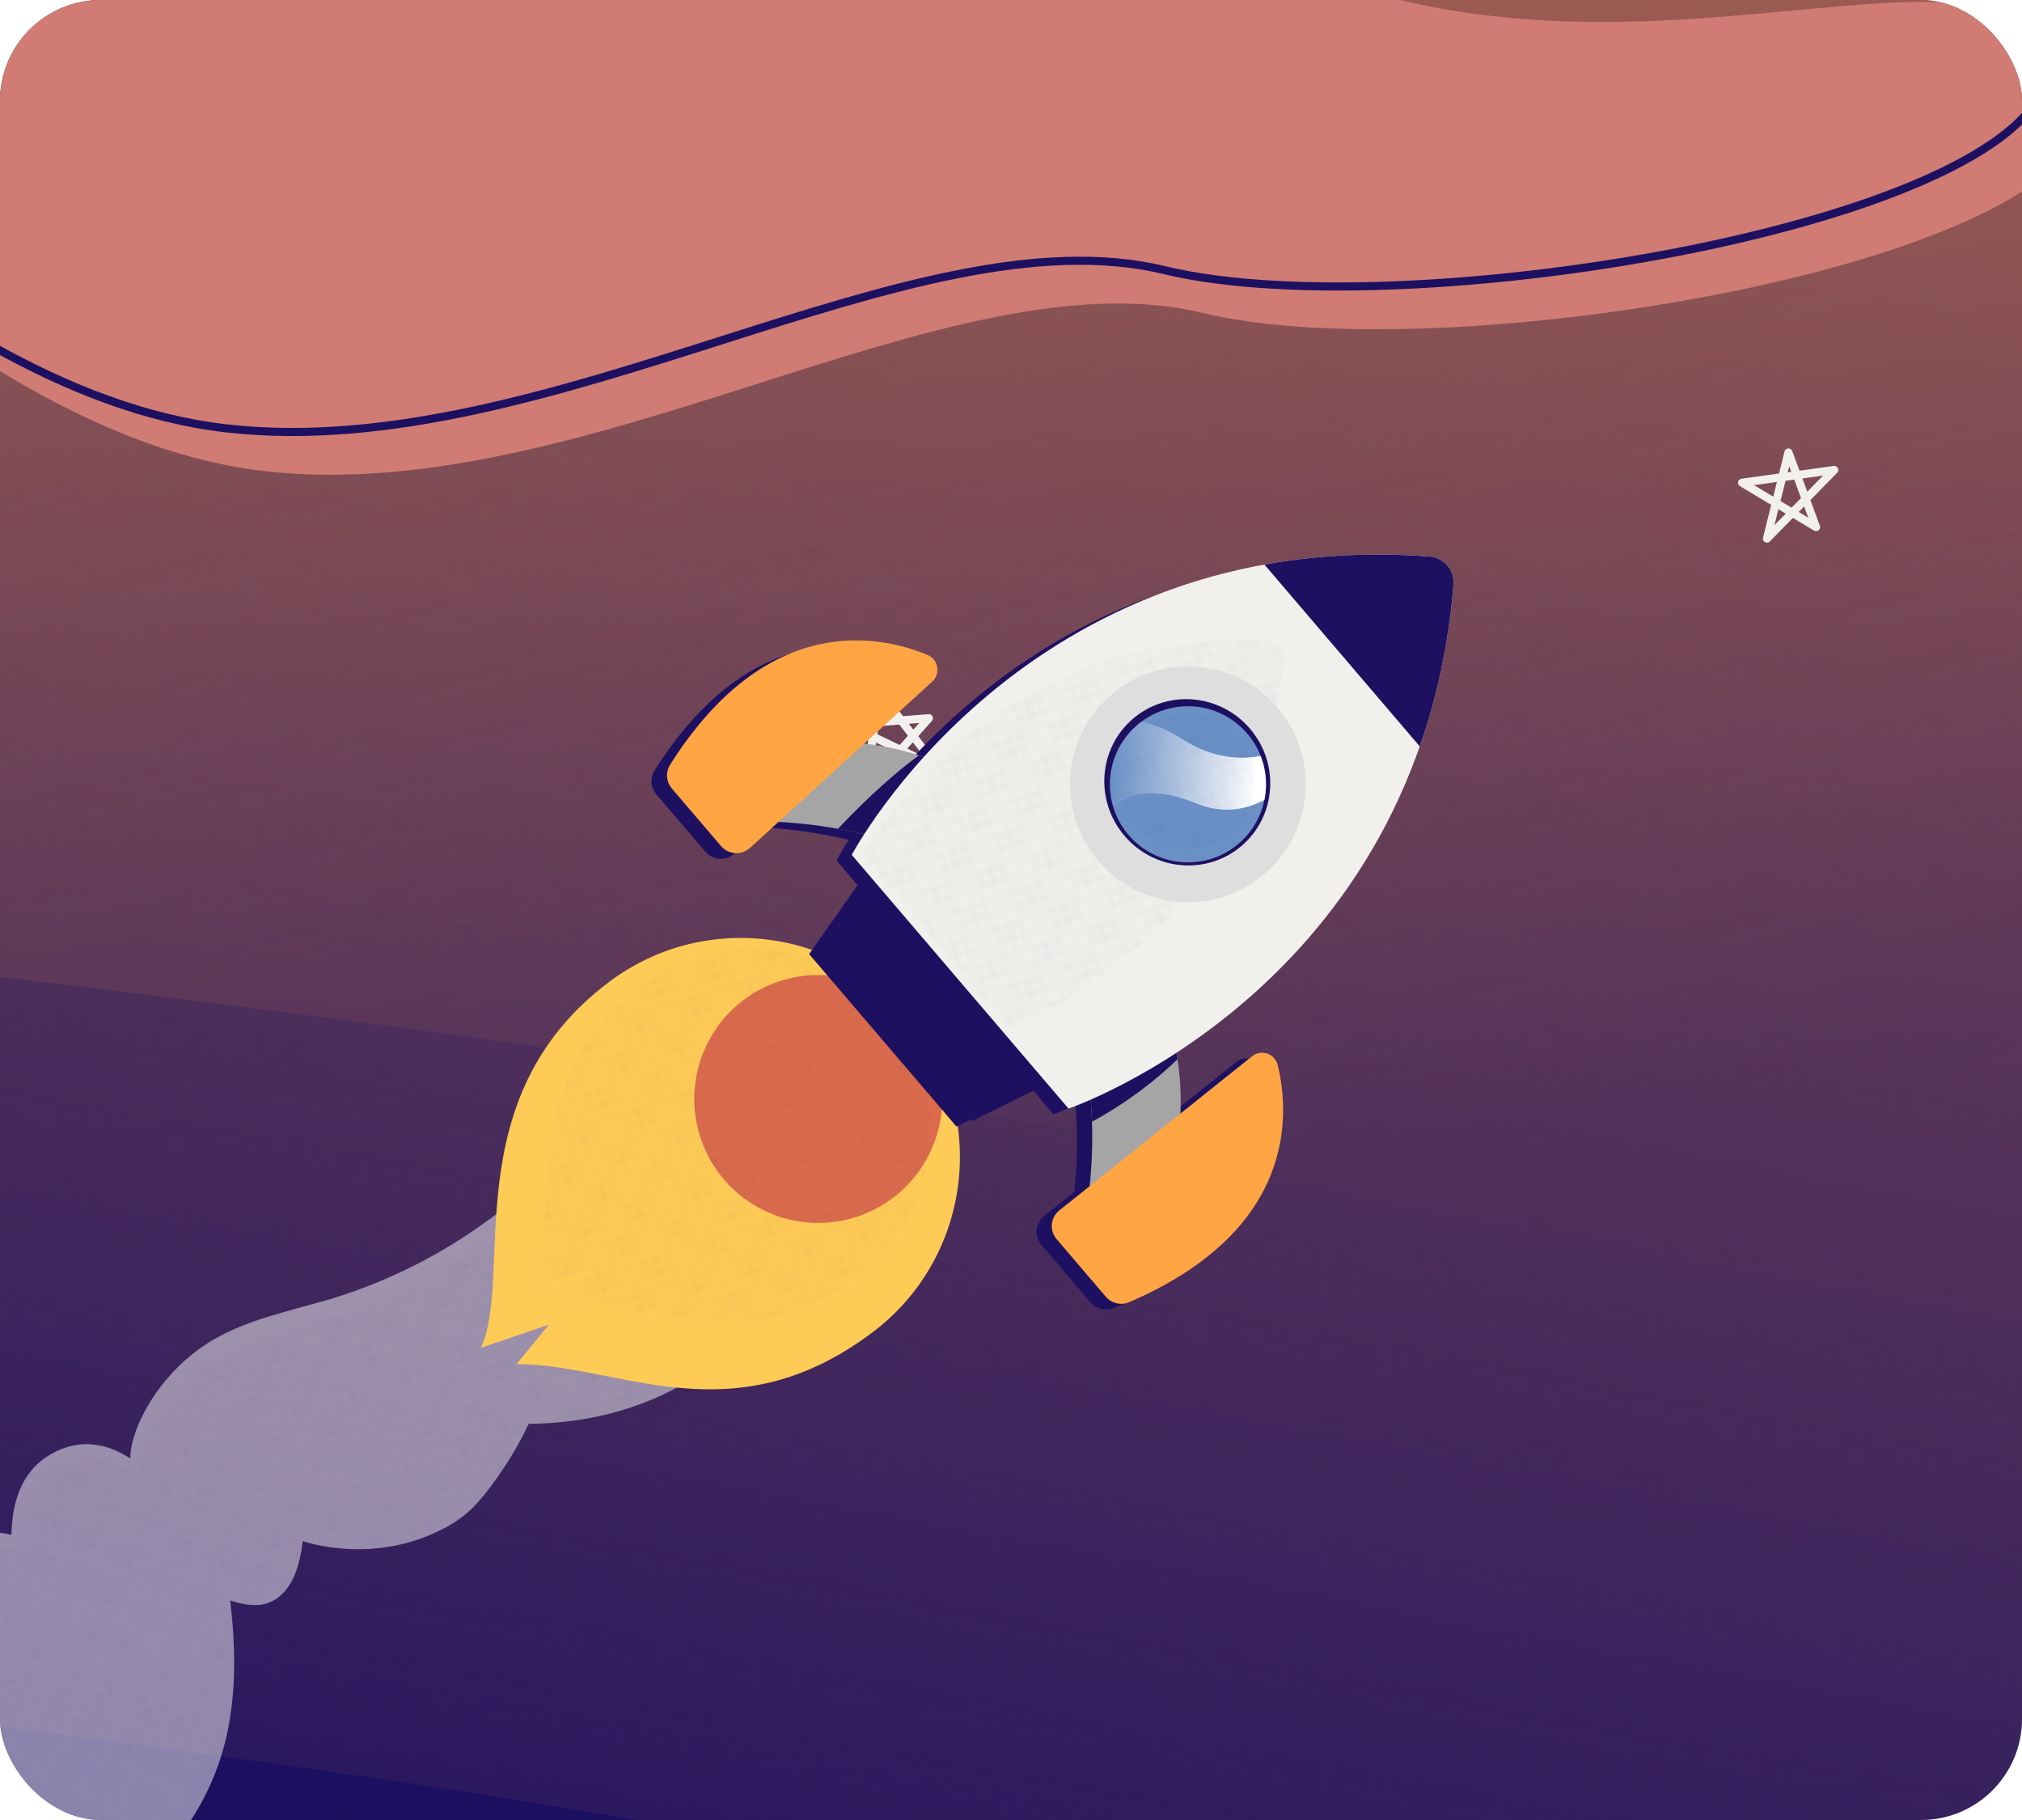 <?xml version="1.0" encoding="UTF-8"?><svg xmlns="http://www.w3.org/2000/svg" xmlns:xlink="http://www.w3.org/1999/xlink" viewBox="0 0 200 180"><defs><style>.cls-1{fill:url(#_40_10_ppp-3);}.cls-1,.cls-2,.cls-3,.cls-4,.cls-5,.cls-6,.cls-7,.cls-8,.cls-9,.cls-10,.cls-11,.cls-12,.cls-13,.cls-14,.cls-15,.cls-16,.cls-17,.cls-18,.cls-19,.cls-20{stroke-width:0px;}.cls-1,.cls-4,.cls-18,.cls-19,.cls-20{opacity:.25;}.cls-1,.cls-4,.cls-18,.cls-19,.cls-20,.cls-21{mix-blend-mode:overlay;}.cls-2{fill:url(#Dégradé_sans_nom_51);mix-blend-mode:hard-light;}.cls-3{fill:#fdfdfd;opacity:.5;}.cls-4{fill:url(#_40_10_ppp-4);}.cls-5{fill:#db6b4c;}.cls-6{fill:#ffa544;}.cls-22{clip-path:url(#clippath-2);}.cls-23{isolation:isolate;}.cls-7{fill:#d07b73;mix-blend-mode:soft-light;}.cls-8,.cls-24,.cls-21{fill:none;}.cls-9{fill:#a5a5a5;}.cls-10{fill:url(#Dégradé_sans_nom_58);}.cls-25{clip-path:url(#clippath-1);}.cls-11{fill:#ffcb57;}.cls-12{fill:#6a90c6;}.cls-13{fill:#1d1061;}.cls-14{fill:#f2f0ec;}.cls-15{fill:#dedede;}.cls-16{fill:url(#Dégradé_sans_nom_64);}.cls-17{fill:url(#Dégradé_sans_nom_59);}.cls-26{clip-path:url(#clippath);}.cls-18{fill:url(#_40_10_ppp-2);}.cls-24{stroke:#1d1061;}.cls-24,.cls-21{stroke-linecap:round;stroke-linejoin:round;stroke-width:.8px;}.cls-19{fill:url(#_40_10_ppp-5);}.cls-20{fill:url(#_40_10_ppp);}.cls-21{stroke:#f2f0ec;}</style><clipPath id="clippath"><rect class="cls-8" width="200" height="180" rx="10" ry="10"/></clipPath><pattern id="_40_10_ppp" x="0" y="0" width="4.93" height="4.93" patternTransform="translate(8382.81 9269.18) scale(2.08)" patternUnits="userSpaceOnUse" viewBox="0 0 4.93 4.93"><rect class="cls-8" y="0" width="4.93" height="4.93"/><circle class="cls-13" cx="4.41" cy="4.41" r=".52"/><circle class="cls-13" cx="1.82" cy="4.41" r=".52"/><path class="cls-13" d="M4.41,2.34c.29,0,.52-.23.52-.52s-.23-.52-.52-.52-.52.23-.52.52.23.52.52.52Z"/><path class="cls-13" d="M1.82,2.34c.29,0,.52-.23.52-.52s-.23-.52-.52-.52-.52.23-.52.52.23.52.52.52Z"/><path class="cls-13" d="M.52,3.63c.29,0,.52-.23.52-.52s-.23-.52-.52-.52S0,2.83,0,3.11s.23.52.52.52Z"/><circle class="cls-13" cx="3.11" cy="3.11" r=".52"/><path class="cls-13" d="M.52,1.04c.29,0,.52-.23.52-.52S.81,0,.52,0,0,.23,0,.52s.23.52.52.52Z"/><circle class="cls-13" cx="3.11" cy=".52" r=".52"/></pattern><linearGradient id="Dégradé_sans_nom_58" x1="-1013.01" y1="79.77" x2="-582.38" y2="19.9" gradientTransform="translate(-163.93 1231.2) rotate(90) scale(1 -1)" gradientUnits="userSpaceOnUse"><stop offset="0" stop-color="#6a90c6" stop-opacity="0"/><stop offset="1" stop-color="#6a90c6"/></linearGradient><linearGradient id="Dégradé_sans_nom_59" x1="-2077.17" y1="268.61" x2="-1609.42" y2="181.7" gradientTransform="translate(129.84 -1902.87) rotate(-90) scale(1 -1)" gradientUnits="userSpaceOnUse"><stop offset="0" stop-color="#ffa544" stop-opacity="0"/><stop offset="1" stop-color="#db6b4c"/></linearGradient><linearGradient id="Dégradé_sans_nom_51" x1="-2062.93" y1="187.39" x2="-1597.2" y2="295.75" gradientTransform="translate(129.84 -1902.87) rotate(-90) scale(1 -1)" gradientUnits="userSpaceOnUse"><stop offset="0" stop-color="#ffa544" stop-opacity="0"/><stop offset="1" stop-color="#db6b4c"/></linearGradient><clipPath id="clippath-1"><rect class="cls-8" width="200" height="180" rx="10" ry="10"/></clipPath><pattern id="_40_10_ppp-2" patternTransform="translate(-5153.35 703.75) rotate(26.65) scale(.82)" xlink:href="#_40_10_ppp"/><pattern id="_40_10_ppp-3" patternTransform="translate(-5152.32 704.17) rotate(26.65) scale(.82)" xlink:href="#_40_10_ppp"/><pattern id="_40_10_ppp-4" patternTransform="translate(-5152.32 704.17) rotate(26.65) scale(.82)" xlink:href="#_40_10_ppp"/><clipPath id="clippath-2"><circle class="cls-8" cx="117.5" cy="77.57" r="7.72"/></clipPath><linearGradient id="Dégradé_sans_nom_64" x1="758.5" y1="130.94" x2="768.11" y2="120.33" gradientTransform="translate(-283.21 -585.38) rotate(49.49)" gradientUnits="userSpaceOnUse"><stop offset="0" stop-color="#fff" stop-opacity="0"/><stop offset="1" stop-color="#fff"/></linearGradient><pattern id="_40_10_ppp-5" patternTransform="translate(-5152.32 704.17) rotate(26.65) scale(.82)" xlink:href="#_40_10_ppp"/></defs><g class="cls-23"><g id="BG_4"><g class="cls-26"><rect class="cls-13" x="-599.71" y="-230.29" width="986.65" height="822.97"/><rect class="cls-20" x="-599.71" y="-230.29" width="986.65" height="822.97"/><path class="cls-10" d="M386.94,592.69V212.12c-249.49-99.28-431.82,36.26-663.99,22.18-150.75-9.14-188.29-99.44-322.66-70.81v429.19s986.65,0,986.65,0Z"/><path class="cls-17" d="M-599.71-230.29V122.73c154.03,72.7,343.77,22.27,549.41,42.46,250.75,24.62,272.22,72.72,437.24,65.09V-230.29s-986.65,0-986.65,0Z"/><path class="cls-2" d="M-599.71-230.29V130.61C-445.68,203.3-255.94,71.02-50.3,91.21c250.75,24.62,272.22,59.84,437.24,52.21V-230.29s-986.65,0-986.65,0Z"/><polygon class="cls-21" points="92.69 75.89 87.02 68.48 85.51 78.2 91.88 71.03 83.84 71.66 92.69 75.89"/><polygon class="cls-21" points="174.77 53.27 176.9 44.75 179.63 52.13 172.31 47.74 181.43 46.48 174.77 53.27"/><path class="cls-7" d="M75.13-29.57C46.87-30.24,36.52-10.16,3.69-10.85c-20.5-.43-47.01-14.35-64.52-15.21-29.82-1.46-58.27,10.37-57.01,19.7,1.87,13.88,38.45-1.51,63.78,5.71C-33.49,5.21-5.7,42.98,26.2,46.6c31.91,3.61,67.83-21.68,92.75-15.65,24.92,6.03,91.29-5.63,87.2-21.71-5.15-20.25-40.47,1.82-76.29-11.89-21.06-8.06-24.75-26.21-54.73-26.92Z"/><path class="cls-24" d="M71.37-33.79C43.1-34.46,32.76-14.39-.07-15.08c-20.5-.43-47.01-14.35-64.52-15.21-29.82-1.46-58.27,10.37-57.01,19.7,1.87,13.88,38.45-1.51,63.78,5.71C-37.25.99-9.47,38.76,22.44,42.37c31.91,3.61,67.83-21.68,92.75-15.65,24.92,6.03,91.29-5.63,87.2-21.71-5.15-20.25-40.47,1.82-76.29-11.89-21.06-8.06-24.75-26.21-54.73-26.92Z"/></g><g class="cls-25"><g id="E1"><path class="cls-3" d="M70.43,135c.93-.72,1.81-1.48,2.62-2.28l-13.38-23.44c-3.04,4.2-6.71,7.91-11,11.12-4.89,3.63-10.22,6.32-15.98,8.08-2.63.72-4.59,1.27-5.9,1.66-2.28.69-4.15,1.47-5.62,2.32-1.65.96-3.12,2.17-4.4,3.62-1.29,1.45-2.32,3.05-3.08,4.8-.53,1.28-.8,2.4-.8,3.36-2.68-1.72-5.29-1.87-7.82-.44-2.55,1.43-3.86,4.09-3.94,8-1.75-.4-3.67-.51-5.76-.32-3.2.31-5.9,1.25-8.1,2.84-2.13,1.53-3.83,3.73-5.1,6.6-.45,1.04-.84,2.17-1.16,3.38-.24-.19-.39-.3-.44-.34-.77-.48-1.66-.81-2.66-.98-.67-.11-1.26-.13-1.78-.06-1.67.21-3.19,1.26-4.56,3.14-.85,1.2-1.51,2.52-1.96,3.96-.19.6-.33,1.2-.42,1.8l20.14,24.34c.12.17.48.65,1.08,1.42,4.27,2.55,6.74,1.39,7.42-3.46,4.68-1.15,8.86-2.97,12.54-5.46,2.75-1.87,5.11-4.07,7.08-6.62,2.07-2.67,3.56-5.51,4.48-8.54.95-3.09,1.35-6.67,1.2-10.72-.04-1.23-.16-2.73-.36-4.5.19.07.38.13.58.18,1.16.32,2.13.37,2.9.16.92-.25,1.68-.83,2.28-1.72.47-.65.83-1.54,1.1-2.66.15-.6.25-1.21.3-1.82,1.8.55,3.69.81,5.66.8,2.73-.03,5.31-.61,7.72-1.76,1.15-.55,2.14-1.18,2.98-1.9.71-.63,1.46-1.48,2.26-2.56,1.52-2.04,2.77-4.1,3.74-6.18,4.12-.04,7.95-.75,11.48-2.12,2.41-.93,4.63-2.17,6.66-3.7Z"/><path class="cls-18" d="M71.23,136.6c.93-.72,1.81-1.48,2.62-2.28l-13.38-23.44c-3.04,4.2-6.71,7.91-11,11.12-4.89,3.63-10.22,6.32-15.98,8.08-2.63.72-4.59,1.27-5.9,1.66-2.28.69-4.15,1.47-5.62,2.32-1.65.96-3.12,2.17-4.4,3.62-1.29,1.45-2.32,3.05-3.08,4.8-.53,1.28-.8,2.4-.8,3.36-2.68-1.72-5.29-1.87-7.82-.44-2.55,1.43-3.86,4.09-3.94,8-1.75-.4-3.67-.51-5.76-.32-3.2.31-5.9,1.25-8.1,2.84-2.13,1.53-3.83,3.73-5.1,6.6-.45,1.04-.84,2.17-1.16,3.38-.24-.19-.39-.3-.44-.34-.77-.48-1.66-.81-2.66-.98-.67-.11-1.26-.13-1.78-.06-1.67.21-3.19,1.26-4.56,3.14-.85,1.2-1.51,2.52-1.96,3.96-.19.6-.33,1.2-.42,1.8l20.14,24.34c.12.17.48.65,1.08,1.42,4.27,2.55,6.74,1.39,7.42-3.46,4.68-1.15,8.86-2.97,12.54-5.46,2.75-1.87,5.11-4.07,7.08-6.62,2.07-2.67,3.56-5.51,4.48-8.54.95-3.09,1.35-6.67,1.2-10.72-.04-1.23-.16-2.73-.36-4.5.19.07.38.13.58.18,1.16.32,2.13.37,2.9.16.92-.25,1.68-.83,2.28-1.72.47-.65.83-1.54,1.1-2.66.15-.6.25-1.21.3-1.82,1.8.55,3.69.81,5.66.8,2.73-.03,5.31-.61,7.72-1.76,1.15-.55,2.14-1.18,2.98-1.9.71-.63,1.46-1.48,2.26-2.56,1.52-2.04,2.77-4.1,3.74-6.18,4.12-.04,7.95-.75,11.48-2.12,2.41-.93,4.63-2.17,6.66-3.7Z"/></g></g><path class="cls-11" d="M90.6,101.42c-7.19-9.57-20.78-11.5-30.35-4.31-15.33,11.52-9.38,29.01-12.68,36.19l6.71-2.29-3.18,3.9c10.13,0,21.26,7.33,35.19-3.13,9.57-7.19,11.5-20.78,4.31-30.35Z"/><circle class="cls-5" cx="80.93" cy="108.68" r="12.26" transform="translate(-53.13 128.4) rotate(-61.69)"/><path class="cls-1" d="M88.52,100.98c-5.96-7.93-17.21-9.53-25.14-3.57-12.7,9.54-7.77,24.03-10.51,29.98l5.56-1.9-2.63,3.23c8.39,0,17.61,6.07,29.15-2.59,7.93-5.96,9.53-17.21,3.57-25.14Z"/><path class="cls-13" d="M124.83,105.89c-.28-1.13-1.63-1.59-2.54-.86l-7.09,5.67c.1-2.1-.05-4.11-.39-6.02,8.06-5.26,18.61-14.73,24.06-30.3h0s0,0,0,0c.82-2.35,1.53-4.84,2.09-7.48.02-.1.04-.2.06-.3.11-.52.21-1.05.31-1.58.03-.18.06-.36.1-.54.08-.46.16-.93.23-1.4.03-.21.06-.42.09-.63.07-.47.13-.95.19-1.43.02-.2.05-.4.07-.6.08-.68.14-1.36.2-2.05.01-.18.01-.35,0-.52-.03-.25-.1-.5-.2-.73-.07-.15-.15-.3-.24-.43-.14-.2-.31-.39-.51-.54-.39-.31-.87-.51-1.4-.55-.69-.05-1.38-.09-2.06-.12-.2,0-.4-.01-.6-.02-.48-.02-.96-.03-1.44-.04-.21,0-.43,0-.64,0-.48,0-.95,0-1.42,0-.18,0-.37,0-.55.01-.54.01-1.08.03-1.61.06-.1,0-.2,0-.3.01-20.52,1.1-33.98,11.72-41.4,19.93-1.83-.63-3.8-1.09-5.89-1.32l6.71-6.12c.86-.78.62-2.19-.45-2.64-4.61-1.93-15.82-4.41-25.47,10.85-.46.74-.39,1.69.17,2.35l4.87,5.7c.73.85,2.02.93,2.85.18l2.84-2.59c1.63.08,3.65.28,5.88.68.37.07.74.14,1.12.22,0,0,.02,0,.02,0,.37.08.75.16,1.13.25,0,0,.02,0,.03,0,.1.02.2.05.3.08-.81,1.27-1.21,2.02-1.21,2.02l2.09,2.45-4.8,6.82,14.58,17.06,7.48-3.68,2.09,2.45s.81-.28,2.19-.88c.06.74.11,1.47.13,2.18h0c.08,2.45-.05,4.65-.23,6.38l-3,2.4c-.88.7-1,1.99-.27,2.84l4.87,5.7c.56.66,1.5.88,2.3.54,16.59-7.15,15.88-18.61,14.7-23.46Z"/><polygon class="cls-13" points="87.29 85.66 81.54 93.81 96.12 110.87 105.08 106.47 87.29 85.66"/><path class="cls-9" d="M107.36,86.52s-9.69-13.35-25.13-13.13l-9.24,7.89s18.23-1.39,28.31,10.41l6.06-5.17Z"/><path class="cls-13" d="M90.88,74.71c-2.04,1.5-4.72,3.79-8,7.26,2.96.54,6.27,1.45,9.49,2.99l2.21-8.78c-1.16-.56-2.4-1.06-3.7-1.48Z"/><path class="cls-6" d="M74.17,83.87l18.03-16.45c.86-.78.62-2.19-.45-2.64-4.61-1.93-15.82-4.41-25.47,10.85-.46.74-.39,1.69.17,2.35l4.87,5.7c.73.85,2.02.93,2.85.18Z"/><path class="cls-9" d="M107.36,86.52s11.67,11.66,9.04,26.87l-9.24,7.89s4.22-17.79-5.86-29.59l6.06-5.17Z"/><path class="cls-13" d="M108.01,110.94c3.66-1.99,6.45-4.24,8.46-6.18-.14-.91-.32-1.8-.53-2.66l-8.38,3.95c.26,1.69.4,3.34.46,4.89Z"/><path class="cls-6" d="M104.78,119.71l19.06-15.24c.91-.73,2.26-.27,2.54.86,1.18,4.86,1.89,16.31-14.7,23.46-.8.34-1.73.12-2.3-.54l-4.87-5.7c-.73-.85-.61-2.14.27-2.84Z"/><path class="cls-14" d="M141.4,55.04c-40.05-2.98-57.15,29.51-57.15,29.51l21.44,25.09s34.76-11.81,38.08-51.83c.12-1.42-.95-2.66-2.37-2.77Z"/><path class="cls-13" d="M140.43,73.82c1.66-4.75,2.85-10.07,3.34-16.01.12-1.42-.95-2.66-2.37-2.77-5.95-.44-11.38-.1-16.33.8l15.36,17.98Z"/><path class="cls-4" d="M125.35,63.41c-27.79-1.52-40.11,21.15-40.11,21.15l14.56,17.05s24.32-8.63,27.16-36.32c.1-.98-.62-1.83-1.61-1.88Z"/><circle class="cls-15" cx="117.5" cy="77.57" r="11.66"/><ellipse class="cls-13" cx="117.43" cy="77.36" rx="8.16" ry="8.27" transform="translate(-22.1 94.81) rotate(-40.5)"/><circle class="cls-12" cx="117.5" cy="77.57" r="7.72"/><g class="cls-22"><path class="cls-16" d="M108.35,72.43s2.88-2.98,8.59.67c5.7,3.65,10.32.74,10.32.74l.57,3.09s-3.91,4.8-9.45,2.55c-5.54-2.25-7.9-.48-9.77,2.02l-.26-9.08Z"/></g><circle class="cls-19" cx="117.43" cy="77.28" r="6.65"/></g></g></svg>
